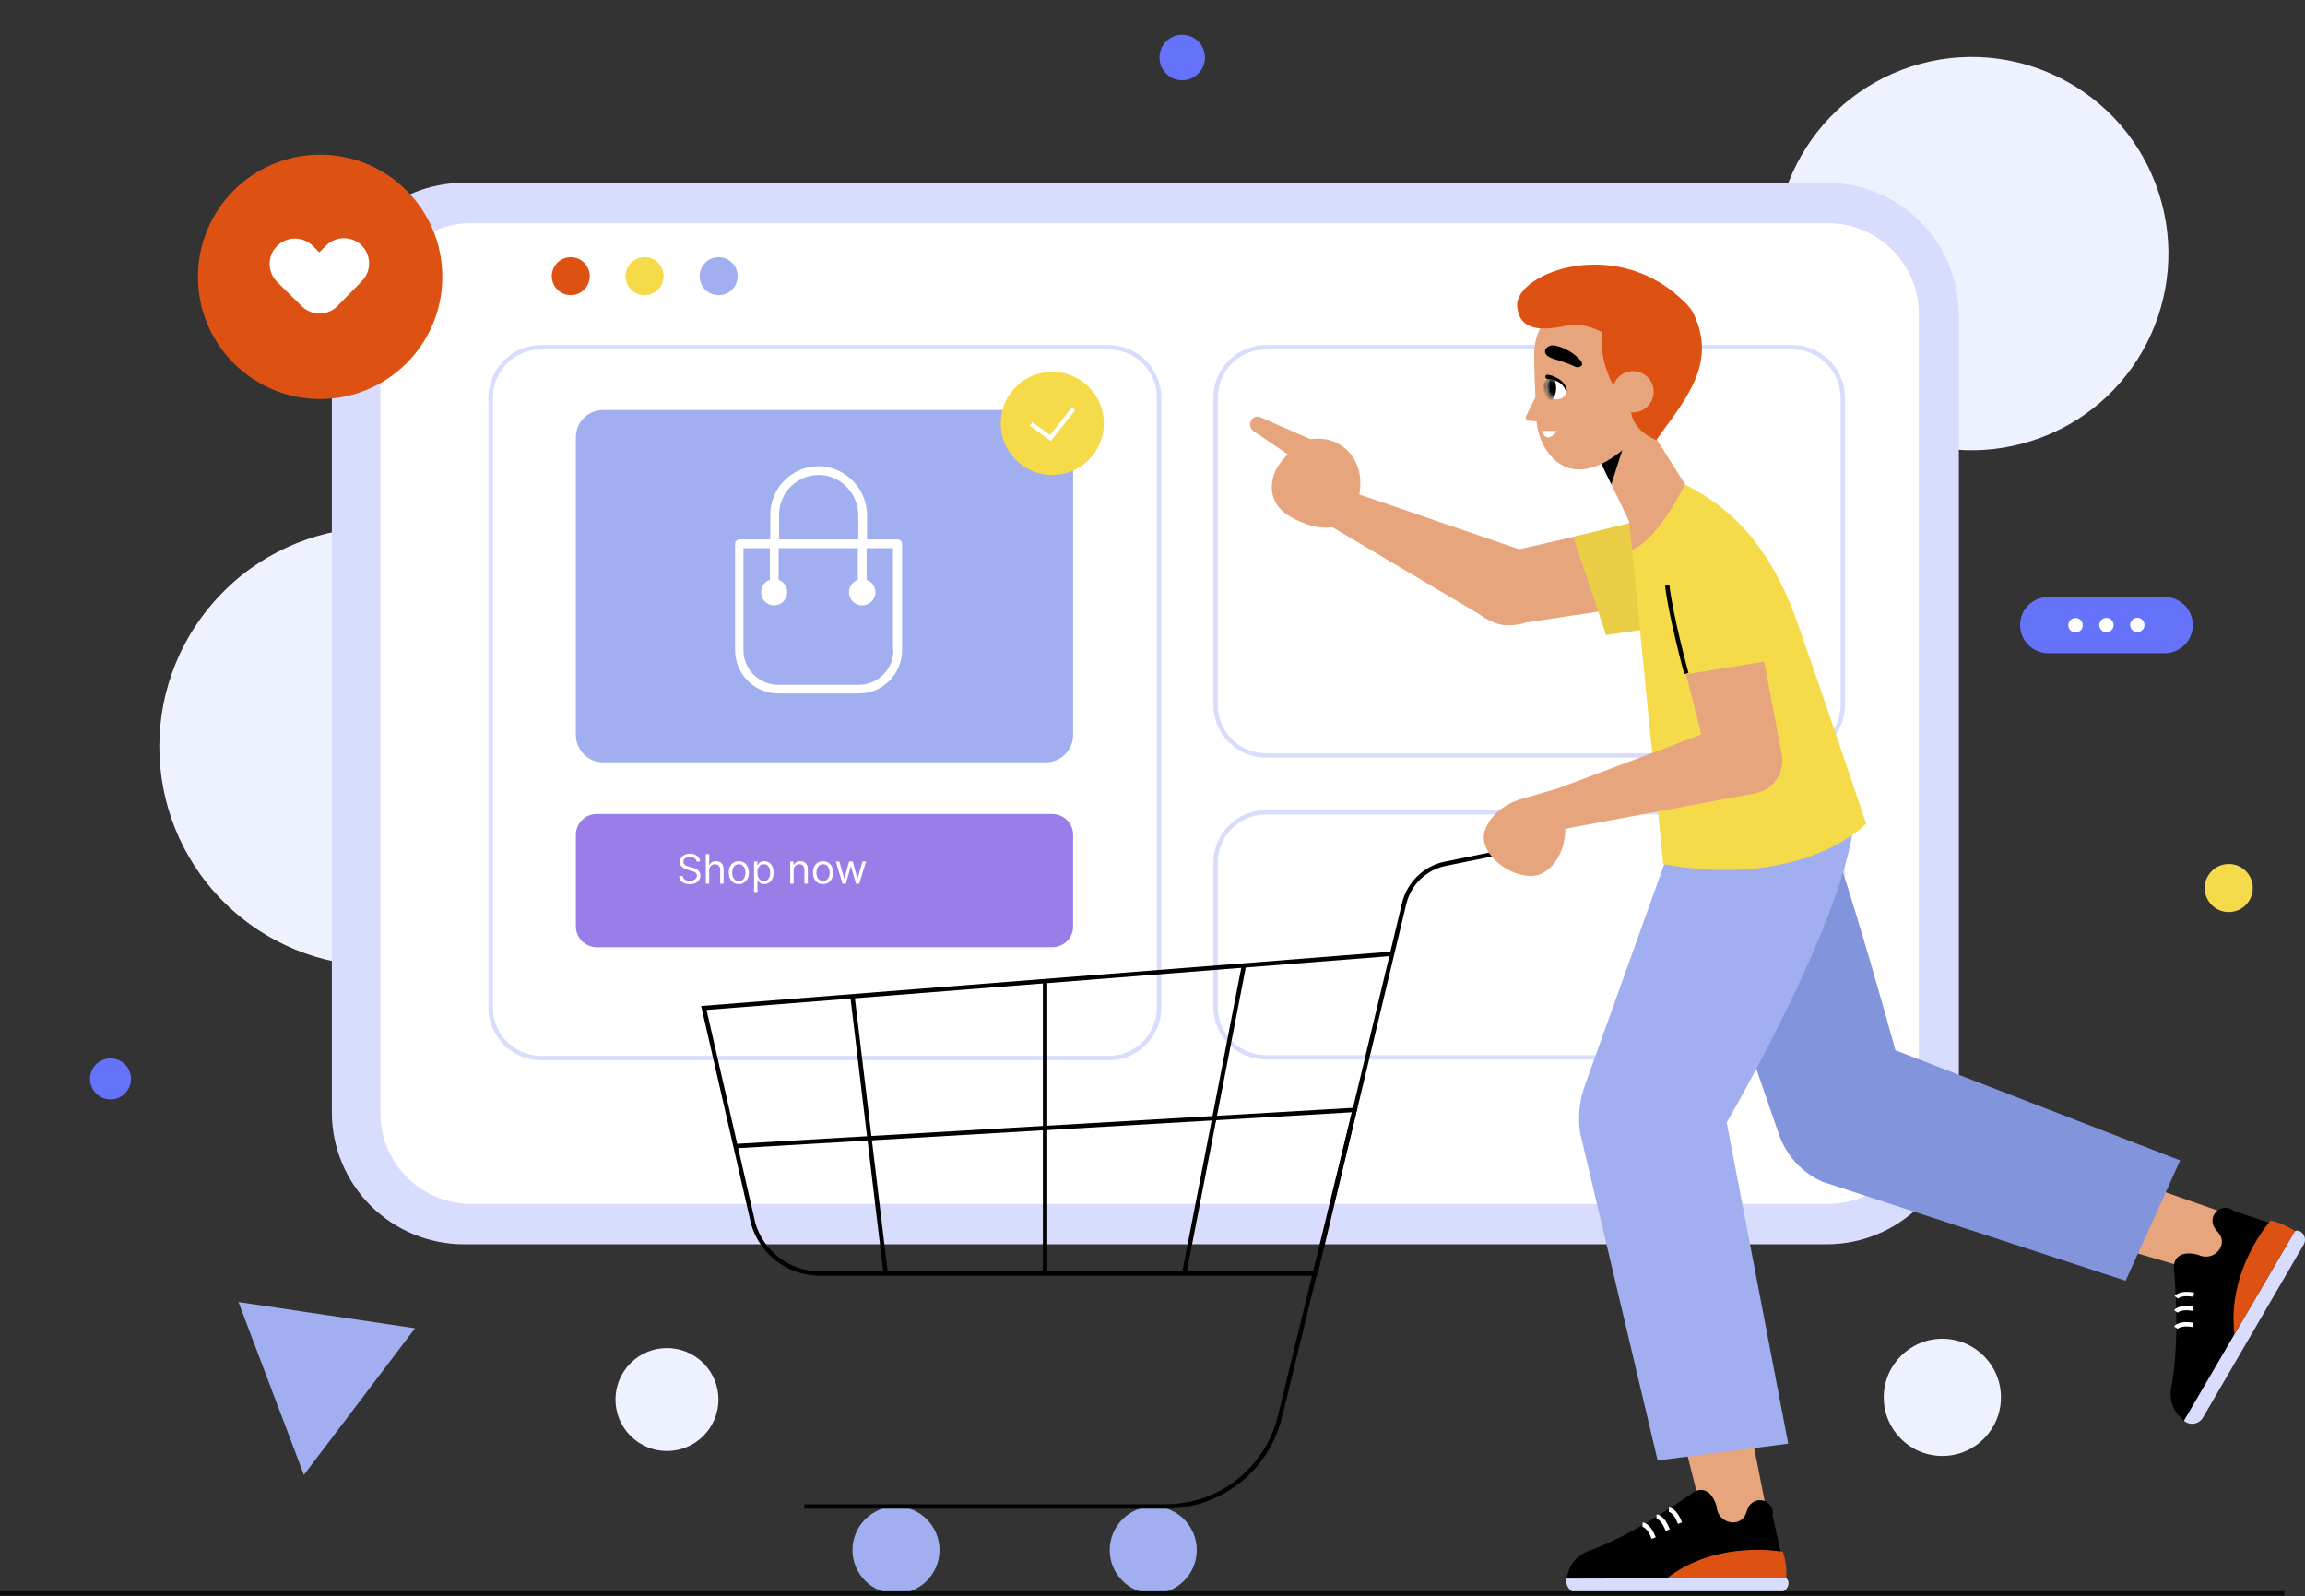 <svg width="527" height="365" viewBox="0 0 527 365" fill="none" xmlns="http://www.w3.org/2000/svg">
<rect x="0" y="0" width="527" height="365" fill="#333333" stroke="none"/>
<path d="M444.085 332.878C451.484 332.878 457.483 326.88 457.483 319.48C457.483 312.081 451.484 306.082 444.085 306.082C436.685 306.082 430.687 312.081 430.687 319.48C430.687 326.88 436.685 332.878 444.085 332.878Z" fill="#EEF2FF"/>
<path d="M125.177 202.718C142.857 181.4 139.907 149.786 118.589 132.107C97.271 114.427 65.657 117.376 47.978 138.694C30.298 160.012 33.248 191.626 54.566 209.306C75.883 226.986 107.497 224.036 125.177 202.718Z" fill="#EEF2FF"/>
<path d="M29.963 246.672C29.963 247.6 29.688 248.507 29.172 249.278C28.657 250.05 27.924 250.651 27.067 251.006C26.209 251.361 25.266 251.454 24.356 251.273C23.446 251.092 22.61 250.645 21.954 249.989C21.298 249.333 20.851 248.497 20.67 247.587C20.489 246.677 20.582 245.734 20.937 244.877C21.292 244.019 21.894 243.287 22.665 242.771C23.436 242.256 24.344 241.98 25.271 241.98C26.515 241.984 27.706 242.479 28.585 243.358C29.464 244.237 29.959 245.429 29.963 246.672Z" fill="#6473F9"/>
<path d="M515.064 203.018C515.067 204.107 514.746 205.172 514.143 206.078C513.539 206.985 512.68 207.692 511.675 208.109C510.669 208.527 509.563 208.637 508.494 208.426C507.426 208.214 506.445 207.69 505.675 206.92C504.905 206.15 504.381 205.169 504.169 204.101C503.958 203.033 504.068 201.926 504.486 200.92C504.904 199.915 505.61 199.056 506.517 198.453C507.423 197.849 508.489 197.529 509.577 197.531C511.033 197.531 512.428 198.109 513.457 199.138C514.486 200.167 515.064 201.563 515.064 203.018Z" fill="#F5DB4A"/>
<path d="M270.295 18.347C273.164 18.347 275.489 16.021 275.489 13.152C275.489 10.283 273.164 7.957 270.295 7.957C267.425 7.957 265.1 10.283 265.1 13.152C265.1 16.021 267.425 18.347 270.295 18.347Z" fill="#6473F9"/>
<path d="M160.811 328.297C165.407 323.701 165.407 316.25 160.811 311.654C156.216 307.059 148.765 307.059 144.169 311.654C139.573 316.25 139.573 323.701 144.169 328.297C148.765 332.893 156.216 332.893 160.811 328.297Z" fill="#EEF2FF"/>
<path d="M466.764 100.006C489.974 91.194 501.645 65.235 492.833 42.025C484.021 18.816 458.063 7.144 434.853 15.956C411.643 24.768 399.972 50.726 408.784 73.936C417.595 97.146 443.554 108.818 466.764 100.006Z" fill="#EEF2FF"/>
<path d="M94.899 303.683L54.52 297.68L69.481 337.198L94.899 303.683Z" fill="#A1AEEF"/>
<path d="M447.862 254.265V72.006C447.862 63.993 444.678 56.307 439.012 50.641C433.345 44.974 425.66 41.791 417.646 41.791H106.084C98.071 41.791 90.385 44.974 84.719 50.641C79.052 56.307 75.869 63.993 75.869 72.006V254.265C75.869 258.233 76.651 262.162 78.169 265.828C79.688 269.494 81.913 272.825 84.719 275.631C87.525 278.437 90.856 280.662 94.522 282.181C98.187 283.699 102.117 284.481 106.084 284.481H417.646C421.614 284.481 425.543 283.699 429.209 282.181C432.875 280.662 436.206 278.437 439.012 275.631C441.817 272.825 444.043 269.494 445.562 265.828C447.08 262.162 447.862 258.233 447.862 254.265Z" fill="#D8DCFD"/>
<path d="M438.718 254.438V71.821C438.718 60.33 429.403 51.015 417.912 51.015L107.755 51.015C96.264 51.015 86.948 60.33 86.948 71.821V254.438C86.948 265.929 96.264 275.244 107.755 275.244H417.912C429.403 275.244 438.718 265.929 438.718 254.438Z" fill="white"/>
<path d="M253.477 79.388H123.71C117.343 79.388 112.181 84.55 112.181 90.917V230.371C112.181 236.739 117.343 241.901 123.71 241.901H253.477C259.844 241.901 265.006 236.739 265.006 230.371V90.917C265.006 84.55 259.844 79.388 253.477 79.388Z" stroke="#D8DCFD" strokeWidth="0.96" stroke-miterlimit="10"/>
<path d="M409.788 79.388H289.457C283.09 79.388 277.928 84.55 277.928 90.917V161.181C277.928 167.549 283.09 172.71 289.457 172.71H409.788C416.156 172.71 421.318 167.549 421.318 161.181V90.917C421.318 84.55 416.156 79.388 409.788 79.388Z" stroke="#D8DCFD" strokeWidth="0.96" stroke-miterlimit="10"/>
<path d="M409.788 185.711H289.457C283.09 185.711 277.928 190.873 277.928 197.24V230.212C277.928 236.58 283.09 241.742 289.457 241.742H409.788C416.156 241.742 421.318 236.58 421.318 230.212V197.24C421.318 190.873 416.156 185.711 409.788 185.711Z" stroke="#D8DCFD" strokeWidth="0.96" stroke-miterlimit="10"/>
<path d="M240.583 186.095H136.433C133.798 186.095 131.662 188.231 131.662 190.866V211.791C131.662 214.426 133.798 216.562 136.433 216.562H240.583C243.218 216.562 245.354 214.426 245.354 211.791V190.866C245.354 188.231 243.218 186.095 240.583 186.095Z" fill="#9A7EE8"/>
<path d="M159.247 196.959C159.208 196.625 159.047 196.365 158.766 196.181C158.484 195.996 158.139 195.903 157.73 195.903C157.431 195.903 157.169 195.952 156.945 196.049C156.723 196.145 156.549 196.278 156.423 196.448C156.3 196.617 156.239 196.81 156.239 197.025C156.239 197.205 156.282 197.36 156.367 197.49C156.455 197.618 156.568 197.724 156.704 197.81C156.84 197.894 156.983 197.963 157.133 198.018C157.282 198.071 157.42 198.114 157.545 198.147L158.231 198.331C158.407 198.378 158.603 198.441 158.819 198.523C159.036 198.604 159.244 198.715 159.442 198.856C159.642 198.995 159.807 199.173 159.937 199.39C160.067 199.608 160.132 199.875 160.132 200.192C160.132 200.557 160.036 200.887 159.845 201.182C159.655 201.477 159.378 201.711 159.013 201.885C158.65 202.058 158.209 202.145 157.69 202.145C157.206 202.145 156.787 202.067 156.433 201.911C156.081 201.755 155.804 201.537 155.602 201.258C155.402 200.978 155.289 200.654 155.262 200.284H156.107C156.129 200.54 156.215 200.751 156.364 200.918C156.516 201.083 156.707 201.206 156.938 201.287C157.171 201.367 157.422 201.406 157.69 201.406C158.003 201.406 158.283 201.356 158.532 201.254C158.78 201.151 158.977 201.008 159.122 200.826C159.267 200.641 159.34 200.425 159.34 200.179C159.34 199.955 159.277 199.772 159.152 199.631C159.026 199.491 158.861 199.376 158.657 199.288C158.452 199.2 158.231 199.123 157.994 199.057L157.162 198.82C156.635 198.668 156.217 198.451 155.909 198.17C155.601 197.888 155.447 197.52 155.447 197.065C155.447 196.686 155.549 196.356 155.754 196.075C155.961 195.791 156.238 195.571 156.585 195.415C156.935 195.257 157.325 195.178 157.756 195.178C158.192 195.178 158.579 195.256 158.918 195.412C159.256 195.566 159.525 195.777 159.722 196.045C159.923 196.314 160.028 196.618 160.039 196.959H159.247ZM162.15 198.978V202.026H161.371V195.27H162.15V197.751H162.216C162.334 197.489 162.513 197.281 162.75 197.127C162.99 196.971 163.309 196.893 163.707 196.893C164.052 196.893 164.355 196.962 164.614 197.101C164.874 197.237 165.075 197.447 165.218 197.731C165.363 198.013 165.436 198.371 165.436 198.807V202.026H164.657V198.859C164.657 198.457 164.552 198.146 164.344 197.926C164.137 197.704 163.85 197.593 163.483 197.593C163.227 197.593 162.999 197.646 162.796 197.754C162.596 197.862 162.438 198.019 162.321 198.226C162.207 198.433 162.15 198.683 162.15 198.978ZM168.918 202.132C168.461 202.132 168.06 202.023 167.714 201.805C167.371 201.588 167.103 201.283 166.909 200.892C166.718 200.5 166.622 200.043 166.622 199.519C166.622 198.991 166.718 198.531 166.909 198.137C167.103 197.743 167.371 197.437 167.714 197.22C168.06 197.002 168.461 196.893 168.918 196.893C169.376 196.893 169.776 197.002 170.119 197.22C170.465 197.437 170.733 197.743 170.924 198.137C171.118 198.531 171.215 198.991 171.215 199.519C171.215 200.043 171.118 200.5 170.924 200.892C170.733 201.283 170.465 201.588 170.119 201.805C169.776 202.023 169.376 202.132 168.918 202.132ZM168.918 201.433C169.266 201.433 169.552 201.343 169.776 201.165C170.001 200.987 170.167 200.753 170.274 200.463C170.382 200.172 170.436 199.858 170.436 199.519C170.436 199.18 170.382 198.865 170.274 198.572C170.167 198.28 170.001 198.043 169.776 197.863C169.552 197.683 169.266 197.593 168.918 197.593C168.571 197.593 168.285 197.683 168.061 197.863C167.836 198.043 167.67 198.28 167.563 198.572C167.455 198.865 167.401 199.18 167.401 199.519C167.401 199.858 167.455 200.172 167.563 200.463C167.67 200.753 167.836 200.987 168.061 201.165C168.285 201.343 168.571 201.433 168.918 201.433ZM172.403 203.927V196.959H173.155V197.764H173.248C173.305 197.676 173.384 197.564 173.485 197.428C173.588 197.289 173.736 197.166 173.927 197.058C174.121 196.948 174.382 196.893 174.712 196.893C175.139 196.893 175.515 197 175.841 197.213C176.166 197.426 176.42 197.729 176.603 198.12C176.785 198.512 176.876 198.974 176.876 199.506C176.876 200.043 176.785 200.508 176.603 200.901C176.42 201.293 176.167 201.596 175.844 201.812C175.521 202.025 175.148 202.132 174.726 202.132C174.4 202.132 174.139 202.078 173.944 201.97C173.748 201.86 173.597 201.736 173.492 201.597C173.386 201.457 173.305 201.34 173.248 201.248H173.182V203.927H172.403ZM173.168 199.493C173.168 199.875 173.224 200.213 173.337 200.506C173.449 200.796 173.613 201.023 173.828 201.188C174.044 201.351 174.308 201.433 174.62 201.433C174.945 201.433 175.217 201.347 175.435 201.175C175.655 201.001 175.82 200.768 175.93 200.476C176.042 200.181 176.098 199.853 176.098 199.493C176.098 199.136 176.043 198.815 175.933 198.529C175.825 198.241 175.661 198.014 175.441 197.847C175.224 197.677 174.95 197.593 174.62 197.593C174.303 197.593 174.037 197.673 173.822 197.833C173.606 197.992 173.443 198.214 173.333 198.5C173.223 198.783 173.168 199.114 173.168 199.493ZM181.455 198.978V202.026H180.677V196.959H181.429V197.751H181.495C181.614 197.494 181.794 197.287 182.036 197.131C182.278 196.972 182.59 196.893 182.973 196.893C183.316 196.893 183.616 196.963 183.874 197.104C184.131 197.243 184.331 197.454 184.474 197.738C184.617 198.019 184.689 198.375 184.689 198.807V202.026H183.91V198.859C183.91 198.461 183.807 198.151 183.6 197.929C183.393 197.705 183.109 197.593 182.749 197.593C182.5 197.593 182.278 197.646 182.082 197.754C181.889 197.862 181.736 198.019 181.624 198.226C181.512 198.433 181.455 198.683 181.455 198.978ZM188.17 202.132C187.712 202.132 187.311 202.023 186.966 201.805C186.623 201.588 186.354 201.283 186.161 200.892C185.969 200.5 185.874 200.043 185.874 199.519C185.874 198.991 185.969 198.531 186.161 198.137C186.354 197.743 186.623 197.437 186.966 197.22C187.311 197.002 187.712 196.893 188.17 196.893C188.627 196.893 189.028 197.002 189.371 197.22C189.716 197.437 189.984 197.743 190.176 198.137C190.369 198.531 190.466 198.991 190.466 199.519C190.466 200.043 190.369 200.5 190.176 200.892C189.984 201.283 189.716 201.588 189.371 201.805C189.028 202.023 188.627 202.132 188.17 202.132ZM188.17 201.433C188.517 201.433 188.803 201.343 189.028 201.165C189.252 200.987 189.418 200.753 189.526 200.463C189.633 200.172 189.687 199.858 189.687 199.519C189.687 199.18 189.633 198.865 189.526 198.572C189.418 198.28 189.252 198.043 189.028 197.863C188.803 197.683 188.517 197.593 188.17 197.593C187.822 197.593 187.536 197.683 187.312 197.863C187.088 198.043 186.922 198.28 186.814 198.572C186.706 198.865 186.652 199.18 186.652 199.519C186.652 199.858 186.706 200.172 186.814 200.463C186.922 200.753 187.088 200.987 187.312 201.165C187.536 201.343 187.822 201.433 188.17 201.433ZM192.63 202.026L191.086 196.959H191.904L193 200.839H193.052L194.134 196.959H194.966L196.035 200.826H196.087L197.183 196.959H198.001L196.457 202.026H195.692L194.583 198.134H194.504L193.395 202.026H192.63Z" fill="white"/>
<path d="M239.125 93.74H137.891C134.451 93.74 131.662 96.529 131.662 99.969V168.046C131.662 171.486 134.451 174.275 137.891 174.275H239.125C242.565 174.275 245.354 171.486 245.354 168.046V99.969C245.354 96.529 242.565 93.74 239.125 93.74Z" fill="#A1AEEF"/>
<path d="M205.278 123.319H198.241V118.018C198.277 115.323 197.35 112.705 195.628 110.633C193.906 108.56 191.501 107.171 188.845 106.713C187.269 106.475 185.66 106.58 184.127 107.02C182.595 107.461 181.176 108.227 179.967 109.266C178.758 110.305 177.787 111.593 177.122 113.042C176.456 114.49 176.111 116.066 176.11 117.66V123.319H169.073C168.806 123.319 168.549 123.425 168.36 123.614C168.172 123.802 168.065 124.059 168.065 124.326V148.617C168.058 151.242 169.092 153.762 170.941 155.625C172.789 157.488 175.301 158.542 177.925 158.556H196.346C198.973 158.553 201.491 157.507 203.347 155.648C205.203 153.79 206.245 151.27 206.245 148.644V124.326C206.246 124.065 206.145 123.815 205.965 123.627C205.784 123.439 205.538 123.329 205.278 123.319ZM178.124 117.66C178.124 116.298 178.43 114.954 179.021 113.727C179.611 112.5 180.471 111.422 181.535 110.573C182.6 109.724 183.842 109.125 185.169 108.822C186.497 108.518 187.875 108.518 189.203 108.821C191.229 109.328 193.025 110.504 194.3 112.158C195.574 113.813 196.253 115.85 196.227 117.938V123.319H178.124V117.66ZM204.271 148.617C204.271 150.715 203.442 152.727 201.965 154.216C200.488 155.706 198.483 156.551 196.386 156.569H177.925C175.816 156.569 173.794 155.731 172.303 154.24C170.812 152.749 169.974 150.726 169.974 148.617V125.333H176.004V132.569C175.399 132.78 174.877 133.179 174.515 133.707C174.152 134.235 173.968 134.866 173.989 135.506C174.009 136.146 174.234 136.763 174.63 137.267C175.026 137.771 175.572 138.135 176.189 138.307C176.938 138.504 177.735 138.406 178.414 138.032C179.093 137.659 179.602 137.039 179.837 136.3C180.072 135.562 180.014 134.762 179.675 134.065C179.337 133.368 178.743 132.827 178.018 132.555V125.333H196.121V132.569C195.516 132.78 194.994 133.179 194.632 133.707C194.269 134.235 194.085 134.866 194.106 135.506C194.126 136.146 194.351 136.763 194.747 137.267C195.143 137.771 195.689 138.135 196.306 138.307C196.756 138.431 197.228 138.45 197.687 138.362C198.145 138.274 198.577 138.082 198.949 137.8C199.321 137.518 199.622 137.154 199.831 136.736C200.039 136.318 200.148 135.858 200.149 135.391C200.148 134.77 199.953 134.165 199.592 133.659C199.231 133.153 198.722 132.772 198.135 132.569V125.333H204.165V148.617H204.271Z" fill="white"/>
<path d="M240.583 108.596C247.097 108.596 252.377 103.315 252.377 96.801C252.377 90.287 247.097 85.007 240.583 85.007C234.069 85.007 228.788 90.287 228.788 96.801C228.788 103.315 234.069 108.596 240.583 108.596Z" fill="#F5DB4A"/>
<path d="M235.745 96.907L240.158 100.141L245.419 93.462" stroke="white" strokeWidth="0.99" strokeLinecap="round" strokeLinejoin="round"/>
<path d="M134.843 63.14C134.843 63.999 134.588 64.84 134.11 65.555C133.633 66.269 132.954 66.827 132.16 67.156C131.365 67.485 130.491 67.571 129.648 67.403C128.805 67.235 128.03 66.821 127.423 66.213C126.815 65.605 126.401 64.831 126.233 63.988C126.065 63.145 126.151 62.271 126.48 61.476C126.809 60.682 127.366 60.003 128.081 59.526C128.796 59.048 129.636 58.793 130.496 58.793C131.649 58.793 132.755 59.251 133.57 60.066C134.385 60.881 134.843 61.987 134.843 63.14Z" fill="#DD5213"/>
<path d="M151.726 63.14C151.726 63.999 151.471 64.84 150.993 65.555C150.516 66.269 149.837 66.827 149.042 67.156C148.248 67.485 147.374 67.571 146.531 67.403C145.688 67.235 144.913 66.821 144.305 66.213C143.697 65.605 143.283 64.831 143.116 63.988C142.948 63.145 143.034 62.271 143.363 61.476C143.692 60.682 144.249 60.003 144.964 59.526C145.679 59.048 146.519 58.793 147.379 58.793C148.532 58.793 149.637 59.251 150.453 60.066C151.268 60.881 151.726 61.987 151.726 63.14Z" fill="#F5DB4A"/>
<path d="M168.649 63.14C168.649 63.999 168.394 64.84 167.916 65.555C167.438 66.269 166.76 66.827 165.965 67.156C165.171 67.485 164.297 67.571 163.454 67.403C162.611 67.235 161.836 66.821 161.228 66.213C160.62 65.605 160.206 64.831 160.039 63.988C159.871 63.145 159.957 62.271 160.286 61.476C160.615 60.682 161.172 60.003 161.887 59.526C162.602 59.048 163.442 58.793 164.302 58.793C165.455 58.793 166.56 59.251 167.375 60.066C168.191 60.881 168.649 61.987 168.649 63.14Z" fill="#A1AEEF"/>
<path d="M73.193 91.235C88.621 91.235 101.129 78.728 101.129 63.299C101.129 47.871 88.621 35.363 73.193 35.363C57.764 35.363 45.257 47.871 45.257 63.299C45.257 78.728 57.764 91.235 73.193 91.235Z" fill="#DD5213"/>
<path d="M82.694 56.117C82.151 55.584 81.508 55.164 80.803 54.88C80.097 54.595 79.343 54.453 78.582 54.46C77.822 54.468 77.07 54.625 76.371 54.923C75.671 55.221 75.037 55.653 74.504 56.196L73.02 57.707L71.509 56.209C70.414 55.13 68.936 54.531 67.398 54.542C65.861 54.553 64.391 55.174 63.312 56.269C62.233 57.364 61.633 58.843 61.645 60.38C61.656 61.917 62.277 63.387 63.372 64.466L69.004 70.018C69.547 70.551 70.19 70.971 70.895 71.256C71.601 71.54 72.355 71.682 73.116 71.675C73.876 71.668 74.628 71.51 75.328 71.213C76.028 70.915 76.662 70.482 77.194 69.939L82.734 64.267C83.802 63.177 84.398 61.71 84.39 60.184C84.383 58.657 83.773 57.196 82.694 56.117Z" fill="white"/>
<path d="M494.921 149.347H468.297C466.59 149.343 464.954 148.663 463.747 147.456C462.54 146.249 461.86 144.613 461.856 142.906C461.86 141.2 462.54 139.565 463.748 138.36C464.955 137.155 466.591 136.479 468.297 136.479H494.921C496.626 136.479 498.26 137.156 499.466 138.361C500.671 139.566 501.348 141.201 501.348 142.906C501.348 144.612 500.672 146.248 499.467 147.455C498.262 148.663 496.627 149.343 494.921 149.347Z" fill="#6473F9"/>
<path d="M476.195 142.932C476.198 143.261 476.103 143.582 475.922 143.856C475.742 144.13 475.484 144.345 475.181 144.472C474.879 144.6 474.546 144.634 474.223 144.572C473.901 144.509 473.605 144.353 473.372 144.122C473.139 143.891 472.98 143.595 472.915 143.274C472.85 142.952 472.882 142.618 473.007 142.315C473.132 142.011 473.344 141.752 473.617 141.569C473.889 141.387 474.21 141.289 474.538 141.289C474.975 141.289 475.395 141.462 475.705 141.77C476.015 142.077 476.191 142.495 476.195 142.932Z" fill="white"/>
<path d="M483.247 142.906C483.247 143.231 483.15 143.549 482.97 143.819C482.789 144.089 482.532 144.3 482.232 144.424C481.932 144.549 481.601 144.581 481.283 144.518C480.964 144.454 480.671 144.298 480.441 144.068C480.211 143.838 480.055 143.545 479.992 143.227C479.928 142.908 479.961 142.577 480.085 142.277C480.209 141.977 480.42 141.72 480.69 141.54C480.961 141.359 481.278 141.263 481.603 141.263C481.82 141.261 482.034 141.302 482.234 141.384C482.434 141.466 482.616 141.587 482.769 141.74C482.922 141.893 483.043 142.075 483.125 142.275C483.207 142.475 483.248 142.69 483.247 142.906Z" fill="white"/>
<path d="M490.309 142.879C490.309 143.314 490.136 143.732 489.828 144.041C489.52 144.349 489.102 144.522 488.666 144.522C488.23 144.522 487.812 144.349 487.504 144.041C487.196 143.732 487.022 143.314 487.022 142.879C487.022 142.443 487.196 142.025 487.504 141.717C487.812 141.408 488.23 141.235 488.666 141.235C489.102 141.235 489.52 141.408 489.828 141.717C490.136 142.025 490.309 142.443 490.309 142.879Z" fill="white"/>
<path d="M263.668 364.339C269.165 364.339 273.621 359.883 273.621 354.386C273.621 348.889 269.165 344.434 263.668 344.434C258.172 344.434 253.716 348.889 253.716 354.386C253.716 359.883 258.172 364.339 263.668 364.339Z" fill="#A1AEEF"/>
<path d="M204.854 364.339C210.35 364.339 214.806 359.883 214.806 354.386C214.806 348.889 210.35 344.434 204.854 344.434C199.357 344.434 194.901 348.889 194.901 354.386C194.901 359.883 199.357 364.339 204.854 364.339Z" fill="#A1AEEF"/>
<path d="M353.505 192.787L330.711 197.425C328.384 197.847 326.229 198.938 324.511 200.564C322.793 202.19 321.586 204.282 321.037 206.583L300.788 291.172H187.441C184.03 291.167 180.711 290.066 177.974 288.03C175.237 285.995 173.227 283.133 172.24 279.868L160.923 230.45L318.294 218.059" stroke="black" strokeWidth="0.97" stroke-miterlimit="10"/>
<path d="M168.146 262.031L309.72 253.762L292.691 323.654C291.306 329.564 287.965 334.831 283.208 338.601C278.452 342.371 272.56 344.422 266.491 344.421H183.903" stroke="black" strokeWidth="0.97" stroke-miterlimit="10"/>
<path d="M284.407 220.724L270.744 291.173" stroke="black" strokeWidth="0.97" stroke-miterlimit="10"/>
<path d="M194.901 227.773L202.495 291.172" stroke="black" strokeWidth="0.97" stroke-miterlimit="10"/>
<path d="M238.939 224.301V291.172" stroke="black" strokeWidth="0.97" stroke-miterlimit="10"/>
<path d="M472.325 281.75L480.82 267.57L513.222 278.941L505.774 291.583L472.325 281.75Z" fill="#E6A57D"/>
<path d="M507.511 285.54L507.431 285.66C506.978 286.334 506.318 286.842 505.551 287.108C504.783 287.373 503.95 287.381 503.177 287.131C501.997 286.605 500.686 286.444 499.414 286.667C498.709 286.784 498.074 287.16 497.632 287.722C497.191 288.283 496.976 288.989 497.028 289.702C497.399 294.711 498.353 306.93 496.405 317.306C496.17 318.489 496.228 319.712 496.575 320.867C496.922 322.022 497.546 323.074 498.393 323.932L499.321 324.873L524.686 281.498L510.771 276.873C510.193 276.37 509.443 276.109 508.677 276.146C507.911 276.183 507.189 276.515 506.663 277.072C506.176 277.589 505.89 278.263 505.856 278.973C505.822 279.682 506.042 280.381 506.477 280.942L507.365 282.042C507.75 282.538 507.97 283.141 507.996 283.768C508.022 284.395 507.853 285.014 507.511 285.54Z" fill="black"/>
<path d="M524.685 281.459C524.924 281.373 525.179 281.349 525.43 281.388C525.68 281.428 525.916 281.529 526.116 281.684C526.556 282.013 526.858 282.494 526.961 283.034C527.064 283.573 526.961 284.132 526.673 284.599L503.667 324.105C503.454 324.467 503.164 324.778 502.818 325.016C502.472 325.254 502.078 325.414 501.664 325.483C501.249 325.553 500.825 325.53 500.42 325.418C500.015 325.306 499.64 325.106 499.32 324.833L524.685 281.459Z" fill="#D8DCFD"/>
<path d="M497.585 296.619C497.585 296.619 498.367 295.439 501.561 296.009" stroke="white" strokeWidth="1.17" strokeLinecap="round" strokeLinejoin="round"/>
<path d="M497.491 299.84C497.491 299.84 498.273 298.661 501.467 299.218" stroke="white" strokeWidth="1.17" strokeLinecap="round" strokeLinejoin="round"/>
<path d="M497.479 303.538C497.479 303.538 498.26 302.358 501.454 302.915" stroke="white" strokeWidth="1.17" strokeLinecap="round" strokeLinejoin="round"/>
<path d="M519.145 279.047C519.145 279.047 509.021 290.391 510.889 305.048L524.685 281.459C523.013 280.302 521.131 279.482 519.145 279.047Z" fill="#DD5213"/>
<path d="M389.963 210.757L406.648 259.128C407.47 261.608 408.81 263.885 410.578 265.809C412.346 267.732 414.503 269.258 416.905 270.287H416.998L485.989 292.815L498.46 265.304L433.351 240.124C433.351 240.124 416.468 177.958 410.252 171.809L389.963 210.757Z" fill="#8294DC"/>
<path d="M381.561 315.822L398.086 315.942L404.726 349.642H390.055L381.561 315.822Z" fill="#E6A57D"/>
<path d="M396.138 348.064H395.992C395.183 348.013 394.414 347.701 393.797 347.175C393.181 346.65 392.751 345.939 392.573 345.149C392.429 343.862 391.903 342.648 391.062 341.663C390.606 341.115 389.961 340.758 389.254 340.662C388.548 340.567 387.831 340.74 387.245 341.147C383.097 344.009 373.105 351.033 363.139 354.624C362.009 355.021 360.993 355.689 360.179 356.569C359.366 357.449 358.781 358.515 358.474 359.673L358.13 360.999L408.383 360.826L405.295 346.501C405.434 345.747 405.278 344.968 404.859 344.327C404.439 343.685 403.788 343.23 403.042 343.055C402.347 342.895 401.618 342.99 400.988 343.324C400.358 343.657 399.868 344.206 399.61 344.87L399.119 346.196C398.876 346.777 398.459 347.269 397.925 347.604C397.391 347.938 396.767 348.099 396.138 348.064Z" fill="black"/>
<path d="M408.383 360.787C408.571 360.949 408.717 361.154 408.809 361.385C408.901 361.616 408.937 361.865 408.913 362.112C408.85 362.658 408.585 363.161 408.171 363.521C407.756 363.882 407.222 364.074 406.673 364.06L360.966 364.299C360.546 364.297 360.131 364.204 359.751 364.026C359.371 363.848 359.034 363.589 358.764 363.267C358.494 362.945 358.297 362.569 358.188 362.163C358.078 361.758 358.059 361.334 358.13 360.92L408.383 360.787Z" fill="#D8DCFD"/>
<path d="M381.561 345.15C381.561 345.15 382.979 345.217 384.105 348.238" stroke="white" strokeWidth="1.17" strokeLinecap="round" strokeLinejoin="round"/>
<path d="M378.738 346.74C378.738 346.74 380.156 346.74 381.283 349.828" stroke="white" strokeWidth="1.17" strokeLinecap="round" strokeLinejoin="round"/>
<path d="M375.544 348.569C375.544 348.569 376.962 348.636 378.088 351.657" stroke="white" strokeWidth="1.17" strokeLinecap="round" strokeLinejoin="round"/>
<path d="M407.64 354.797C407.64 354.797 392.732 351.828 381.043 360.88L408.382 360.787C408.53 358.761 408.278 356.726 407.64 354.797Z" fill="#DD5213"/>
<path d="M384.515 186.387L362.318 248.249C361.095 251.673 360.731 255.345 361.258 258.943L378.989 333.898L408.847 330.069L394.773 256.624C394.773 256.624 425.253 204.49 424.047 183.524L384.515 186.387Z" fill="#A1AEEF"/>
<path d="M365.194 104.05L373.132 120.549L385.258 110.729L373.411 91.938L365.194 104.05Z" fill="#E6A57D"/>
<path d="M368.402 110.729L371.49 101.081L365.42 104.606L368.402 110.729Z" fill="black"/>
<path d="M358.25 70.019C358.25 70.019 350.484 71.887 350.762 81.787C350.762 81.787 350.762 85.564 351.292 95.887C351.544 101.347 355.44 108.146 362.278 107.258C365.592 106.82 369.024 104.687 372.072 101.957L376.313 97.385C386.053 84.768 374.987 66.493 359.376 69.74C359.005 69.833 358.634 69.913 358.25 70.019Z" fill="#E6A57D"/>
<path d="M351.823 89.261L349 94.946C348.911 95.055 348.855 95.186 348.836 95.326C348.818 95.465 348.839 95.606 348.897 95.734C348.955 95.862 349.047 95.972 349.164 96.05C349.28 96.129 349.416 96.173 349.557 96.178L353.148 96.496L351.823 89.261Z" fill="#E6A57D"/>
<path d="M354.433 86.253C354.433 86.253 357.906 87.075 358.065 89.142C358.25 91.792 355.03 91.262 355.03 91.262C355.03 91.262 351.995 88.771 354.433 86.253Z" fill="white"/>
<mask id="mask0_1311_5445" style="mask-type:luminance" maskUnits="userSpaceOnUse" x="353" y="86" width="6" height="6">
<path d="M354.433 86.252C354.433 86.252 357.906 87.074 358.065 89.141C358.25 91.791 355.03 91.261 355.03 91.261C355.03 91.261 351.995 88.77 354.433 86.252Z" fill="white"/>
</mask>
<g mask="url(#mask0_1311_5445)">
<path d="M354.937 85.562C354.937 85.562 357.071 89.273 354.539 91.857L353.082 91.751L352.883 87.603L354.937 85.562Z" fill="black"/>
</g>
<path d="M353.85 85.669C354.34 85.754 354.82 85.892 355.281 86.08C355.748 86.264 356.192 86.5 356.606 86.783C357.427 87.344 358.013 88.189 358.25 89.155C358.254 89.174 358.253 89.194 358.249 89.213C358.246 89.232 358.238 89.25 358.227 89.266C358.215 89.282 358.201 89.296 358.185 89.306C358.168 89.317 358.15 89.324 358.13 89.327C358.113 89.333 358.095 89.336 358.076 89.334C358.058 89.333 358.04 89.328 358.024 89.319C358.008 89.31 357.993 89.298 357.982 89.284C357.971 89.269 357.963 89.252 357.958 89.234C357.647 88.411 357.043 87.732 356.262 87.326C355.498 86.926 354.658 86.691 353.797 86.637C353.667 86.637 353.542 86.585 353.45 86.493C353.358 86.401 353.307 86.277 353.307 86.147C353.307 86.016 353.358 85.892 353.45 85.8C353.542 85.708 353.667 85.656 353.797 85.656L353.85 85.669Z" fill="black"/>
<path d="M352.564 98.524H355.957C355.957 98.524 353.664 101.864 352.564 98.524Z" fill="white"/>
<path d="M361.245 83.841C361.074 83.917 360.889 83.957 360.702 83.957C360.514 83.957 360.329 83.917 360.158 83.841C358.638 83.146 357.065 82.575 355.454 82.131C351.664 81.044 353.453 78.685 355.454 78.977C357.768 79.467 359.864 80.689 361.43 82.462C361.987 83.271 361.656 83.655 361.245 83.841Z" fill="black"/>
<path d="M373.092 90.745C373.092 90.745 370.813 97.291 378.685 100.604C378.685 100.604 396.218 76.578 370.455 68.454L369.037 70.932L373.092 90.745Z" fill="#DD5213"/>
<path d="M380.871 72.244C380.871 73.371 379.665 81.972 379.665 81.972L370.084 90.175C370.084 90.175 364.663 82.488 366.638 74.802C366.691 74.802 381.004 67.977 380.871 72.244Z" fill="#DD5213"/>
<path d="M378.036 88.862C378.175 89.788 378.035 90.734 377.635 91.58C377.234 92.426 376.591 93.133 375.788 93.613C374.984 94.093 374.056 94.322 373.121 94.273C372.187 94.224 371.288 93.897 370.539 93.336C369.791 92.774 369.226 92.003 368.917 91.12C368.608 90.236 368.569 89.281 368.804 88.375C369.039 87.469 369.539 86.654 370.239 86.033C370.939 85.412 371.808 85.013 372.735 84.887C373.964 84.72 375.209 85.043 376.201 85.787C377.193 86.531 377.852 87.636 378.036 88.862Z" fill="#E6A57D"/>
<path d="M368.759 65.181C368.759 65.181 383.88 64.465 387.312 71.926C392.414 83.005 385.815 90.864 378.632 100.604L379.612 81.971L368.759 65.181Z" fill="#DD5213"/>
<path d="M368.136 77.094C368.136 77.094 363.378 73.397 358.25 74.444C353.121 75.491 347.369 76.034 346.879 70.018C346.256 62.331 370.415 53.161 385.934 69.898L373.635 76.392L368.136 77.094Z" fill="#DD5213"/>
<path d="M295.182 118.243C301.716 121.821 307.189 121.53 309.76 116.507C310.949 114.09 311.131 111.3 310.266 108.749C309.402 106.198 307.561 104.094 305.148 102.897C300.125 100.392 295.805 101.479 292.558 106.064C290.014 109.616 289.63 115.182 295.182 118.243Z" fill="#E6A57D"/>
<path d="M296.189 102.976C296.189 102.976 297.011 99.65 302.816 100.392C308.117 101.068 313.576 107.018 309.733 116.507L296.189 102.976Z" fill="#E6A57D"/>
<path d="M296.932 105.548L286.794 98.709C286.359 98.459 286.039 98.049 285.9 97.567C285.762 97.085 285.816 96.568 286.051 96.125C286.25 95.754 286.582 95.471 286.981 95.336C287.38 95.201 287.815 95.222 288.198 95.396L300.258 100.697L296.932 105.548Z" fill="#E6A57D"/>
<path d="M348.045 125.824L307.692 111.988L302.497 119.264L340.518 141.793C345.978 144.96 351.623 141.117 353.465 135.087C354.897 130.435 352.498 127.878 348.045 125.824Z" fill="#E6A57D"/>
<path d="M382.833 117.474L341.379 126.936C335.972 129.189 332.845 129.812 334.753 135.351C335.704 138.148 337.725 140.454 340.373 141.764C343.021 143.073 346.081 143.278 348.88 142.335L389.141 136.253C394.72 134.397 398.523 130.408 397.821 124.59C396.787 116.44 390.4 114.28 382.833 117.474Z" fill="#E6A57D"/>
<path d="M359.682 122.736L367.196 145.185L392.004 141.581L390.228 115.288L359.682 122.736Z" fill="#E9CD44"/>
<path d="M372.456 118.945L380.275 197.584C412.836 203.336 426.658 188.308 426.658 188.308C426.658 188.308 417.66 161.445 410.954 142.375C403.917 122.351 393.474 114.943 385.218 110.769L372.456 118.945Z" fill="#F5DB4A"/>
<path d="M385.258 110.729C385.258 110.729 379.162 123.398 373.145 125.664L372.39 118.773L380.58 112.995L385.258 110.729Z" fill="#E6A57D"/>
<path d="M394.56 165.832L354.644 180.834L354.604 190.084L401.345 181.364L394.56 165.832Z" fill="#E6A57D"/>
<path d="M339.498 189.885C341.526 184.173 347.9 182.649 347.9 182.649L356.527 180.171L360.503 184.253L357.654 186.983C358.462 190.799 357.296 197.081 352.79 199.572C347.555 202.448 337.47 195.663 339.498 189.885Z" fill="#E6A57D"/>
<path d="M382.011 140.519L390.983 175.771C391.977 179.667 397.357 182.118 401.319 181.363C402.302 181.177 403.239 180.799 404.075 180.25C404.912 179.702 405.632 178.994 406.195 178.167C406.757 177.339 407.151 176.409 407.354 175.43C407.557 174.45 407.564 173.44 407.376 172.457L400.617 136.968L382.011 140.519Z" fill="#E6A57D"/>
<path d="M388.637 115.938C387.428 115.832 386.21 116.003 385.076 116.437C383.942 116.87 382.921 117.556 382.091 118.442C380.419 120.174 379.187 122.281 378.495 124.586C377.803 126.891 377.673 129.329 378.115 131.695C379.32 139.43 381.237 147.039 383.84 154.422L404.673 151.069C404.673 151.069 402.552 117.568 388.637 115.938Z" fill="#F5DB4A"/>
<path d="M385.563 153.985C385.563 153.985 381.998 140.971 381.189 133.854" stroke="black" strokeWidth="0.41" strokeLinecap="round" strokeLinejoin="round"/>
<path d="M0 364.312H522.287" stroke="#070C09" strokeWidth="0.74" stroke-miterlimit="10"/>
</svg>

